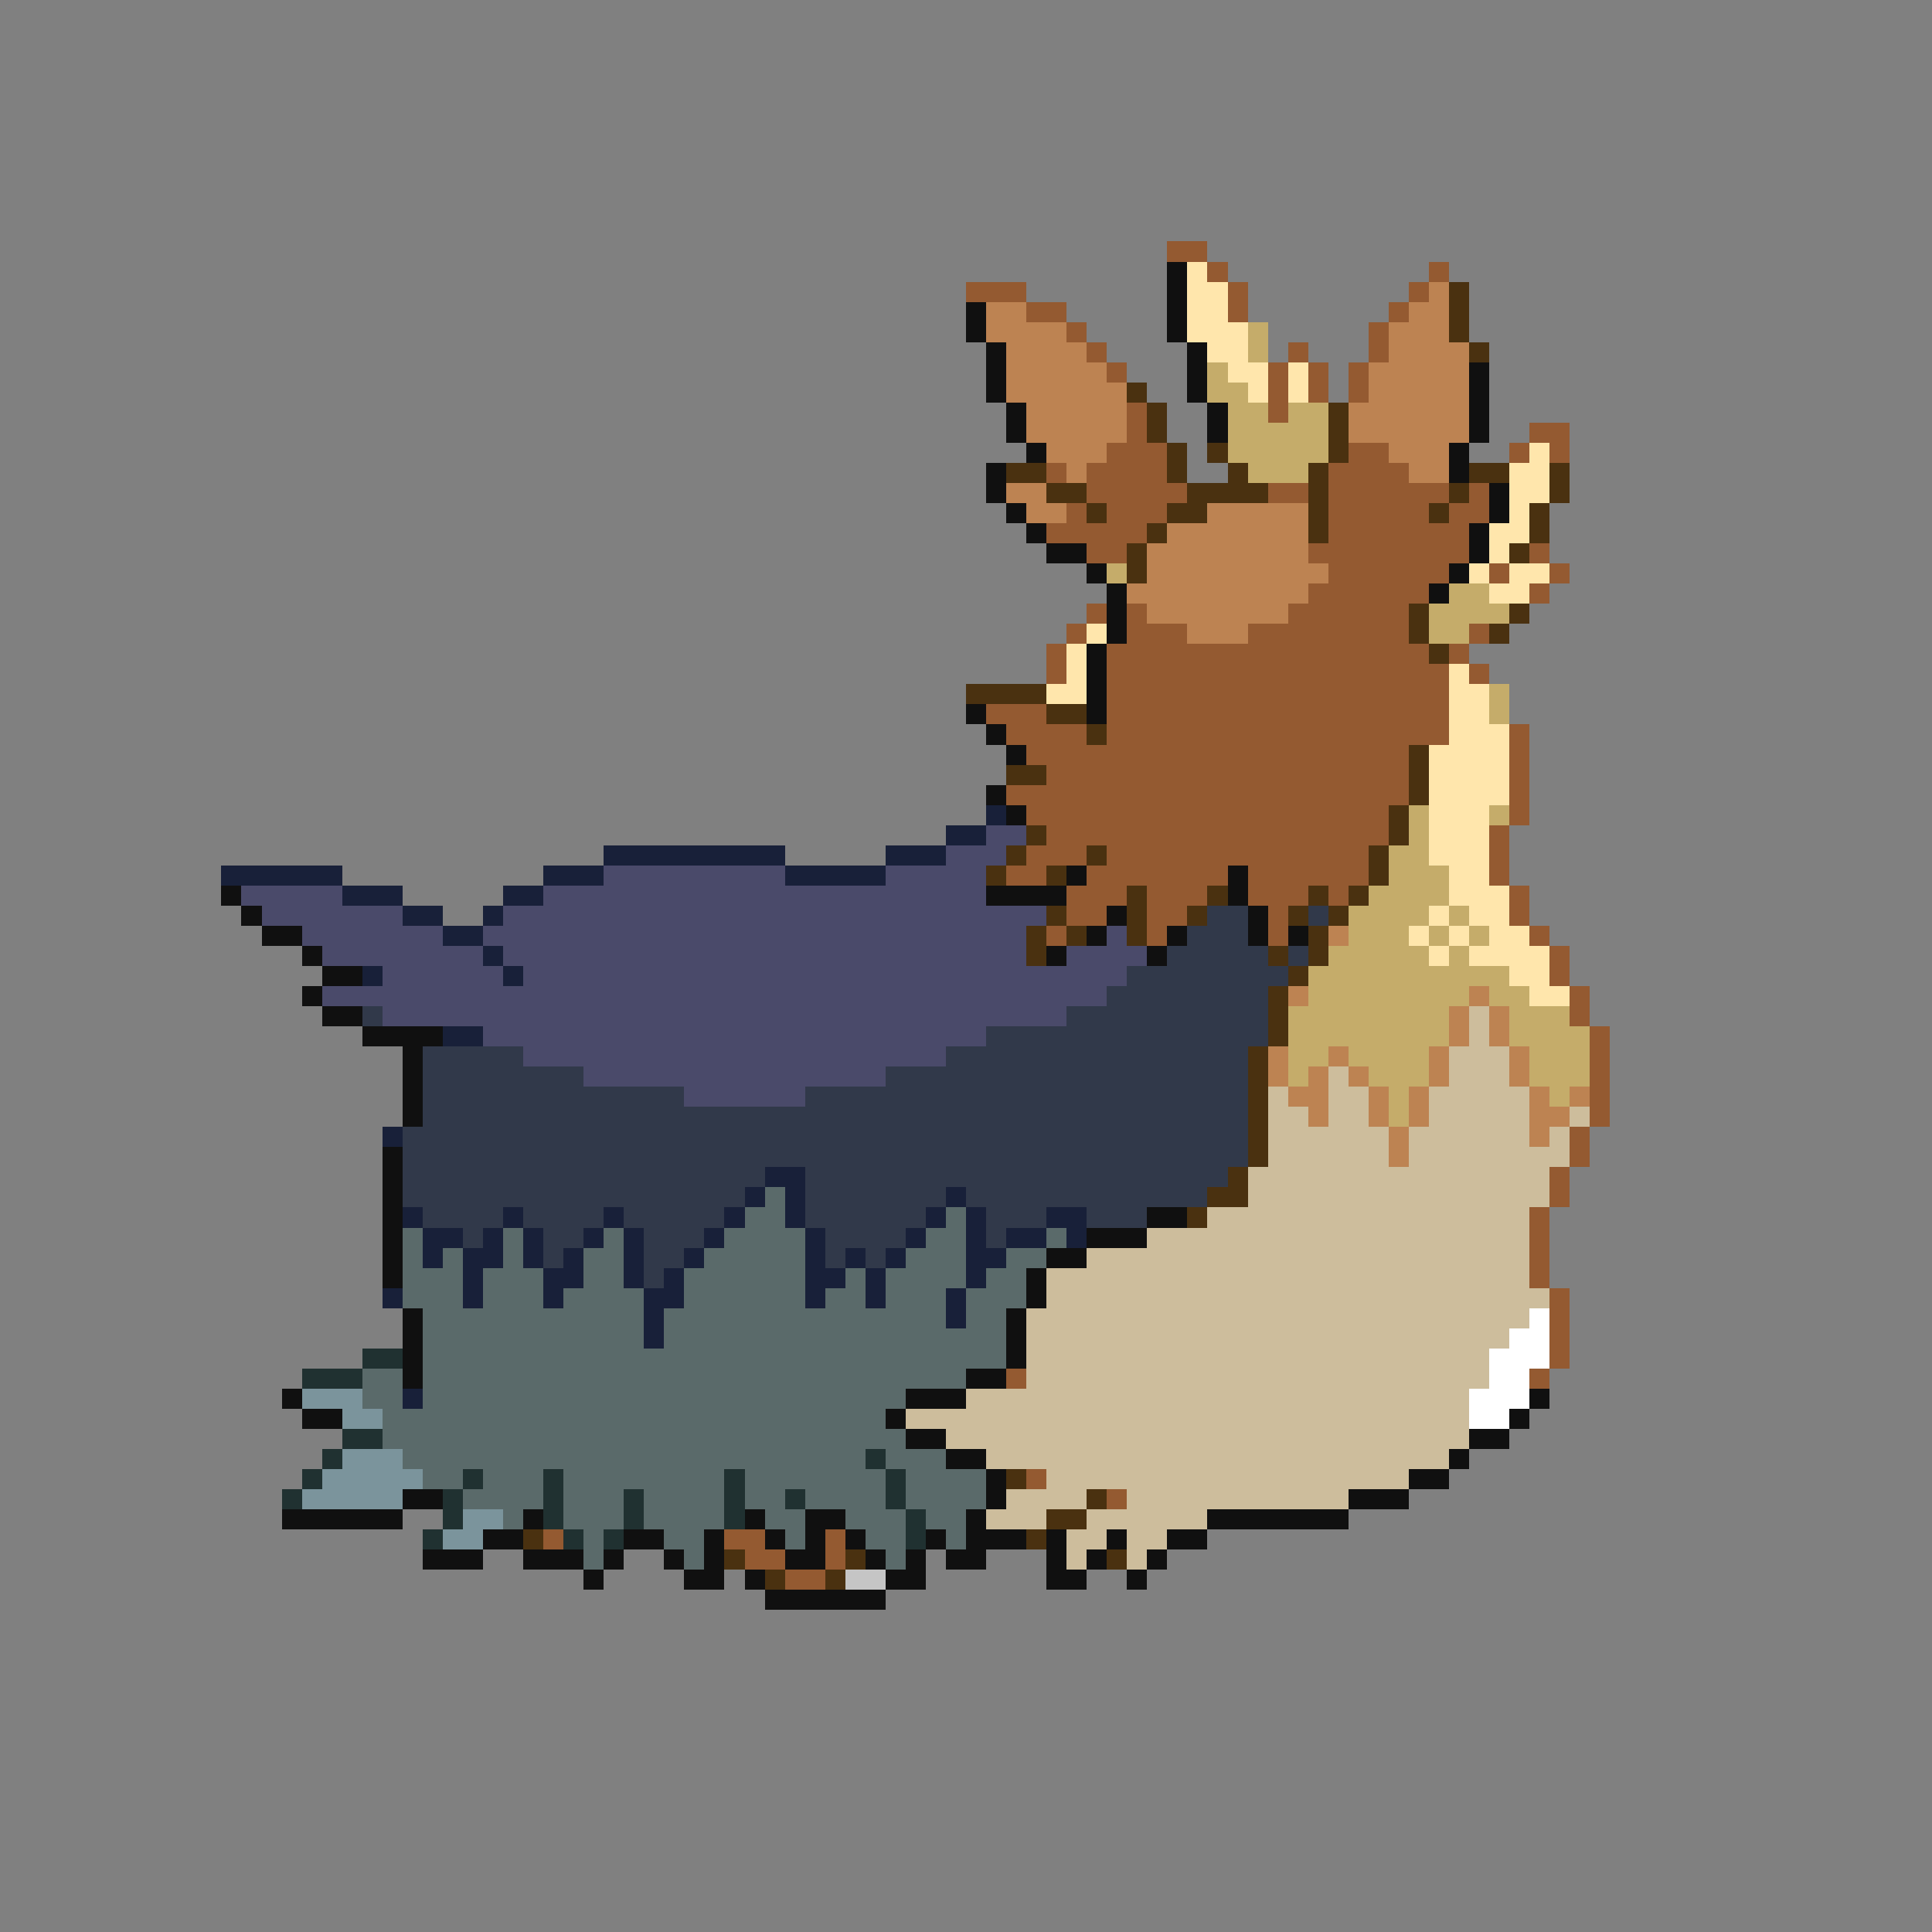 <svg xmlns="http://www.w3.org/2000/svg" viewBox="0 -0.5 96 96" shape-rendering="crispEdges">
<rect x="0" y="-0.5" width="96" height="96" fill="#808080" stroke="none"/>
<path stroke="#945a31" d="M58 12h2M60 13h1M71 13h1M48 14h3M61 14h1M70 14h1M51 15h2M61 15h1M69 15h1M53 16h1M68 16h1M54 17h1M64 17h1M68 17h1M55 18h1M63 18h1M65 18h1M67 18h1M63 19h1M65 19h1M67 19h1M56 20h1M63 20h1M56 21h1M76 21h2M55 22h3M67 22h2M75 22h1M77 22h1M52 23h1M54 23h4M66 23h4M54 24h5M63 24h2M66 24h6M73 24h1M53 25h1M55 25h3M66 25h5M72 25h2M52 26h5M66 26h7M54 27h2M65 27h8M76 27h1M66 28h6M74 28h1M77 28h1M65 29h6M76 29h1M54 30h1M56 30h1M64 30h6M53 31h1M56 31h3M62 31h8M73 31h1M52 32h1M55 32h16M72 32h1M52 33h1M55 33h17M73 33h1M55 34h17M49 35h3M55 35h17M50 36h4M55 36h17M75 36h1M51 37h19M75 37h1M52 38h18M75 38h1M50 39h20M75 39h1M51 40h18M75 40h1M52 41h17M74 41h1M51 42h3M55 42h13M74 42h1M50 43h2M54 43h7M62 43h6M74 43h1M53 44h3M57 44h3M62 44h3M66 44h1M75 44h1M53 45h2M57 45h2M63 45h1M75 45h1M52 46h1M57 46h1M63 46h1M76 46h1M77 47h1M77 48h1M78 49h1M78 50h1M79 51h1M79 52h1M79 53h1M79 54h1M79 55h1M78 56h1M78 57h1M77 58h1M77 59h1M76 60h1M76 61h1M76 62h1M76 63h1M77 64h1M77 65h1M77 66h1M77 67h1M50 68h1M76 68h1M51 73h1M55 74h1M27 76h1M36 76h2M41 76h1M37 77h2M41 77h1M39 78h2" />
<path stroke="#101010" d="M58 13h1M58 14h1M48 15h1M58 15h1M48 16h1M58 16h1M49 17h1M59 17h1M49 18h1M59 18h1M73 18h1M49 19h1M59 19h1M73 19h1M50 20h1M60 20h1M73 20h1M50 21h1M60 21h1M73 21h1M51 22h1M72 22h1M49 23h1M72 23h1M49 24h1M74 24h1M50 25h1M74 25h1M51 26h1M73 26h1M52 27h2M73 27h1M54 28h1M72 28h1M55 29h1M71 29h1M55 30h1M55 31h1M54 32h1M54 33h1M54 34h1M48 35h1M54 35h1M49 36h1M50 37h1M49 39h1M50 40h1M53 43h1M61 43h1M11 44h1M49 44h4M61 44h1M12 45h1M55 45h1M62 45h1M13 46h2M54 46h1M58 46h1M62 46h1M64 46h1M15 47h1M52 47h1M57 47h1M16 48h2M15 49h1M16 50h2M18 51h4M20 52h1M20 53h1M20 54h1M20 55h1M19 57h1M19 58h1M19 59h1M19 60h1M57 60h2M19 61h1M54 61h3M19 62h1M52 62h2M19 63h1M51 63h1M51 64h1M20 65h1M50 65h1M20 66h1M50 66h1M20 67h1M50 67h1M20 68h1M48 68h2M14 69h1M45 69h3M76 69h1M15 70h2M44 70h1M75 70h1M45 71h2M73 71h2M47 72h2M72 72h1M49 73h1M70 73h2M20 74h2M49 74h1M67 74h3M14 75h6M26 75h1M37 75h1M40 75h2M48 75h1M60 75h7M24 76h2M31 76h2M35 76h1M38 76h1M40 76h1M42 76h1M46 76h1M48 76h3M52 76h1M55 76h1M58 76h2M21 77h3M26 77h3M30 77h1M33 77h1M35 77h1M39 77h2M43 77h1M45 77h1M47 77h2M52 77h1M54 77h1M57 77h1M29 78h1M34 78h2M37 78h1M44 78h2M52 78h2M56 78h1M38 79h6" />
<path stroke="#ffe6ac" d="M59 13h1M59 14h2M59 15h2M59 16h3M60 17h2M61 18h2M64 18h1M62 19h1M64 19h1M76 22h1M75 23h2M75 24h2M75 25h1M74 26h2M74 27h1M73 28h1M75 28h2M74 29h2M54 31h1M53 32h1M53 33h1M72 33h1M52 34h2M72 34h2M72 35h2M72 36h3M71 37h4M71 38h4M71 39h4M71 40h3M71 41h3M71 42h3M72 43h2M72 44h3M71 45h1M73 45h2M70 46h1M72 46h1M74 46h2M71 47h1M73 47h4M75 48h2M76 49h2" />
<path stroke="#bd8352" d="M71 14h1M49 15h2M70 15h2M49 16h4M69 16h3M50 17h4M69 17h4M50 18h5M68 18h5M50 19h6M68 19h5M51 20h5M67 20h6M51 21h5M67 21h6M52 22h3M69 22h3M53 23h1M70 23h2M50 24h2M51 25h2M60 25h5M58 26h7M57 27h8M57 28h9M56 29h9M57 30h7M59 31h3M66 46h1M64 49h1M73 49h1M72 50h1M74 50h1M72 51h1M74 51h1M63 52h1M66 52h1M71 52h1M75 52h1M63 53h1M65 53h1M67 53h1M71 53h1M75 53h1M64 54h2M68 54h1M70 54h1M76 54h1M78 54h1M65 55h1M68 55h1M70 55h1M76 55h2M69 56h1M76 56h1M69 57h1" />
<path stroke="#4a3110" d="M72 14h1M72 15h1M72 16h1M73 17h1M56 19h1M57 20h1M66 20h1M57 21h1M66 21h1M58 22h1M60 22h1M66 22h1M50 23h2M58 23h1M61 23h1M65 23h1M73 23h2M77 23h1M52 24h2M59 24h4M65 24h1M72 24h1M77 24h1M54 25h1M58 25h2M65 25h1M71 25h1M76 25h1M57 26h1M65 26h1M76 26h1M56 27h1M75 27h1M56 28h1M70 30h1M75 30h1M70 31h1M74 31h1M71 32h1M48 34h4M52 35h2M54 36h1M70 37h1M50 38h2M70 38h1M70 39h1M69 40h1M51 41h1M69 41h1M50 42h1M54 42h1M68 42h1M49 43h1M52 43h1M68 43h1M56 44h1M60 44h1M65 44h1M67 44h1M52 45h1M56 45h1M59 45h1M64 45h1M66 45h1M51 46h1M53 46h1M56 46h1M65 46h1M51 47h1M63 47h1M65 47h1M64 48h1M63 49h1M63 50h1M63 51h1M62 52h1M62 53h1M62 54h1M62 55h1M62 56h1M62 57h1M61 58h1M60 59h2M59 60h1M50 73h1M54 74h1M52 75h2M26 76h1M51 76h1M36 77h1M42 77h1M55 77h1M38 78h1M41 78h1" />
<path stroke="#c5ac6a" d="M62 16h1M62 17h1M60 18h1M60 19h2M61 20h2M64 20h2M61 21h5M61 22h5M62 23h3M55 28h1M72 29h2M71 30h4M71 31h2M74 34h1M74 35h1M70 40h1M74 40h1M70 41h1M69 42h2M69 43h3M68 44h4M67 45h4M72 45h1M67 46h3M71 46h1M73 46h1M66 47h5M72 47h1M65 48h10M65 49h8M74 49h2M64 50h8M75 50h3M64 51h8M75 51h4M64 52h2M67 52h4M76 52h3M64 53h1M68 53h3M76 53h3M69 54h1M77 54h1M69 55h1" />
<path stroke="#182039" d="M49 40h1M47 41h2M30 42h9M44 42h3M11 43h6M27 43h3M39 43h5M17 44h3M25 44h2M20 45h2M24 45h1M22 46h2M24 47h1M18 48h1M25 48h1M22 51h2M19 56h1M38 58h2M37 59h1M39 59h1M47 59h1M20 60h1M25 60h1M30 60h1M36 60h1M39 60h1M46 60h1M48 60h1M52 60h2M21 61h2M24 61h1M26 61h1M29 61h1M31 61h1M35 61h1M40 61h1M45 61h1M48 61h1M50 61h2M53 61h1M21 62h1M23 62h2M26 62h1M28 62h1M31 62h1M34 62h1M40 62h1M42 62h1M44 62h1M48 62h2M23 63h1M27 63h2M31 63h1M33 63h1M40 63h2M43 63h1M48 63h1M19 64h1M23 64h1M27 64h1M32 64h2M40 64h1M43 64h1M47 64h1M32 65h1M47 65h1M32 66h1M20 69h1" />
<path stroke="#4a4a6a" d="M49 41h2M47 42h3M30 43h9M44 43h5M12 44h5M27 44h22M13 45h7M25 45h27M15 46h7M24 46h27M55 46h1M16 47h8M25 47h26M53 47h4M19 48h6M26 48h30M16 49h39M19 50h34M24 51h25M26 52h21M29 53h15M34 54h6" />
<path stroke="#31394a" d="M60 45h2M65 45h1M59 46h3M58 47h5M64 47h1M56 48h8M55 49h8M18 50h1M53 50h10M49 51h14M21 52h5M47 52h15M21 53h8M44 53h18M21 54h13M40 54h22M21 55h41M20 56h42M20 57h42M20 58h18M40 58h21M20 59h17M40 59h7M48 59h12M21 60h4M26 60h4M31 60h5M40 60h6M49 60h3M54 60h3M23 61h1M27 61h2M32 61h3M41 61h4M49 61h1M27 62h1M32 62h2M41 62h1M43 62h1M32 63h1" />
<path stroke="#cdbd9c" d="M73 50h1M73 51h1M72 52h3M66 53h1M72 53h3M63 54h1M66 54h2M71 54h5M63 55h2M66 55h2M71 55h5M78 55h1M63 56h6M70 56h6M77 56h1M63 57h6M70 57h8M62 58h15M62 59h15M60 60h16M57 61h19M54 62h22M52 63h24M52 64h25M51 65h25M51 66h24M51 67h23M51 68h23M48 69h25M45 70h28M47 71h26M49 72h23M52 73h18M50 74h4M56 74h11M49 75h3M54 75h6M53 76h2M56 76h2M53 77h1M56 77h1" />
<path stroke="#5a6a6a" d="M38 59h1M37 60h2M47 60h1M20 61h1M25 61h1M30 61h1M36 61h4M46 61h2M52 61h1M20 62h1M22 62h1M25 62h1M29 62h2M35 62h5M45 62h3M50 62h2M20 63h3M24 63h3M29 63h2M34 63h6M42 63h1M44 63h4M49 63h2M20 64h3M24 64h3M28 64h4M34 64h6M41 64h2M44 64h3M48 64h3M21 65h11M33 65h14M48 65h2M21 66h11M33 66h17M21 67h29M18 68h2M21 68h27M18 69h2M21 69h24M19 70h25M19 71h26M20 72h23M44 72h3M21 73h2M24 73h3M28 73h8M37 73h7M45 73h4M23 74h4M28 74h3M32 74h4M37 74h2M40 74h4M45 74h4M25 75h1M28 75h3M32 75h4M38 75h2M42 75h3M46 75h2M29 76h1M33 76h2M39 76h1M43 76h2M47 76h1M29 77h1M34 77h1M44 77h1" />
<path stroke="#ffffff" d="M76 65h1M75 66h2M74 67h3M74 68h2M73 69h3M73 70h2" />
<path stroke="#203131" d="M18 67h2M15 68h3M17 71h2M16 72h1M43 72h1M15 73h1M23 73h1M27 73h1M36 73h1M44 73h1M14 74h1M22 74h1M27 74h1M31 74h1M36 74h1M39 74h1M44 74h1M22 75h1M27 75h1M31 75h1M36 75h1M45 75h1M21 76h1M28 76h1M30 76h1M45 76h1" />
<path stroke="#7b949c" d="M15 69h3M17 70h2M17 72h3M16 73h5M15 74h5M23 75h2M22 76h2" />
<path stroke="#c5c5c5" d="M42 78h2" />
</svg>